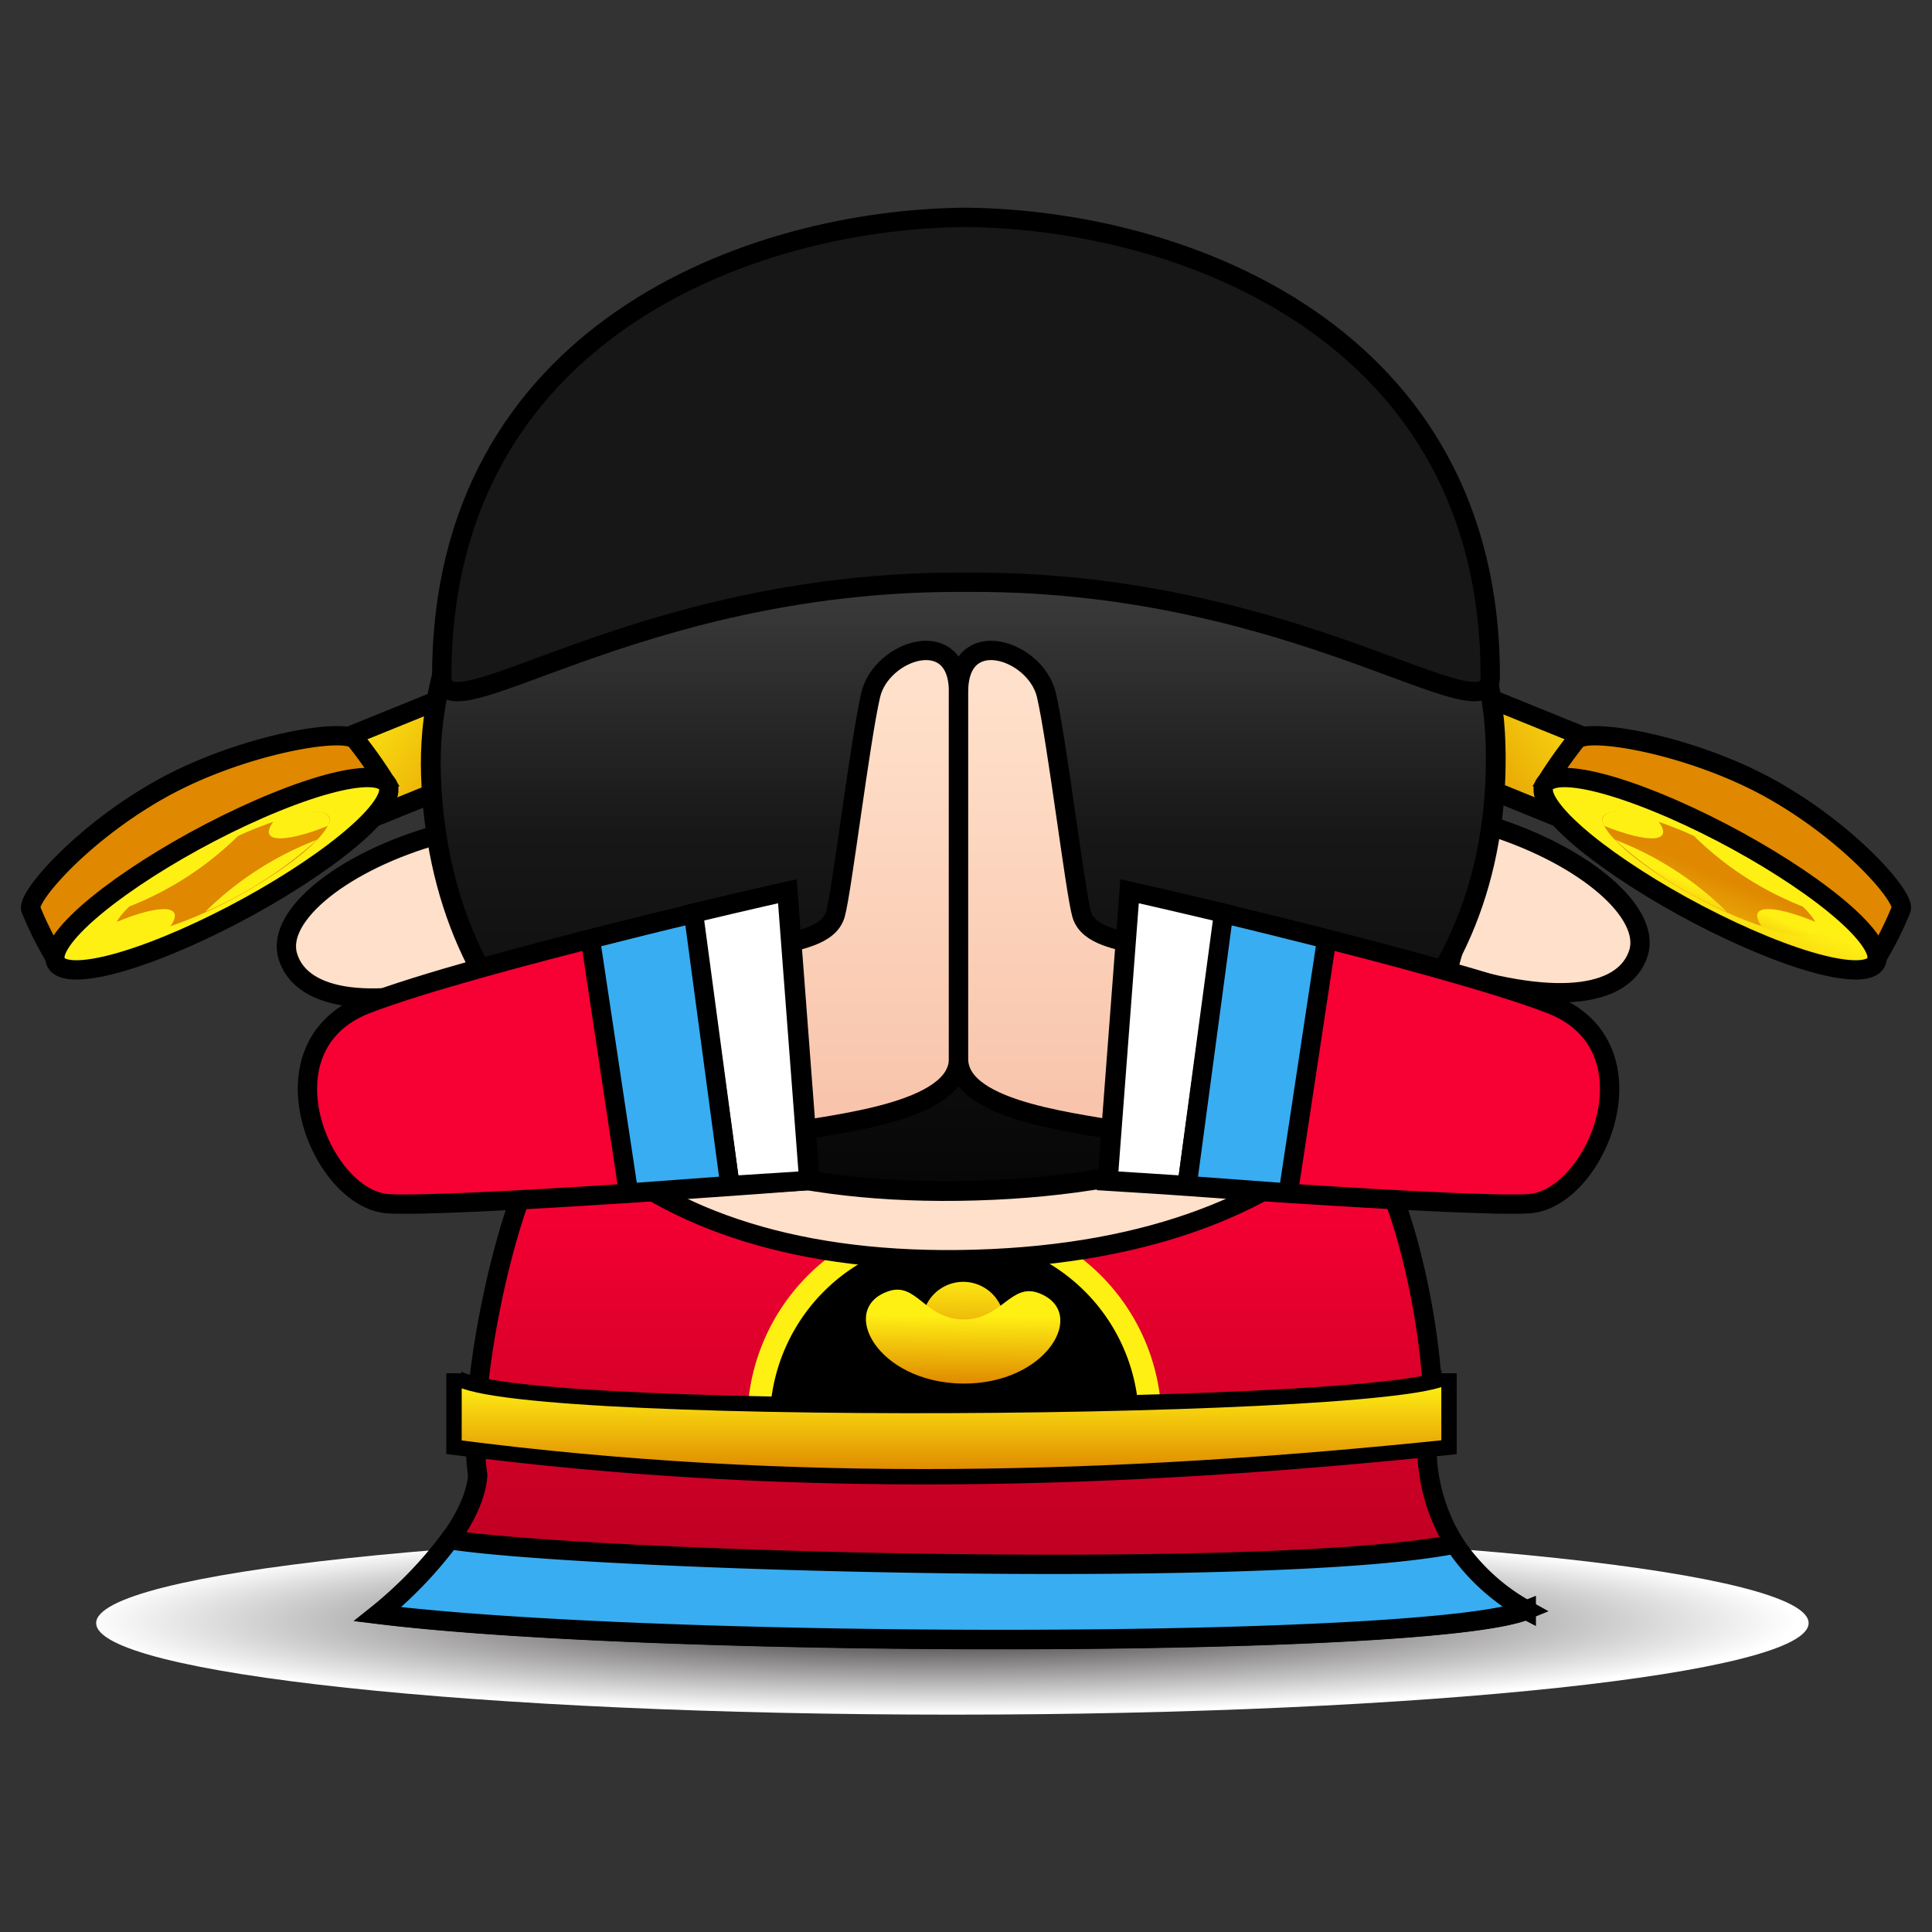 <svg id="圖層_1" data-name="圖層 1" xmlns="http://www.w3.org/2000/svg" xmlns:xlink="http://www.w3.org/1999/xlink" viewBox="0 0 88 88"><rect x="0" y="0" width="88" height="88" fill="#333333" stroke="none"/><defs><style>.cls-1{fill:url(#radial-gradient);}.cls-15,.cls-16,.cls-17,.cls-2,.cls-23,.cls-25,.cls-26,.cls-27,.cls-28,.cls-29,.cls-30,.cls-31,.cls-6,.cls-7,.cls-8,.cls-9{stroke:#000;}.cls-15,.cls-16,.cls-17,.cls-2,.cls-23,.cls-27,.cls-28,.cls-29,.cls-30,.cls-31,.cls-6,.cls-7,.cls-8,.cls-9{stroke-linecap:round;}.cls-15,.cls-16,.cls-17,.cls-2,.cls-23,.cls-26,.cls-27,.cls-28,.cls-29,.cls-30,.cls-31,.cls-7,.cls-8,.cls-9{stroke-width:0.88px;}.cls-2{fill:url(#linear-gradient);}.cls-3{stroke:#fff014;stroke-miterlimit:10;stroke-width:1.03px;}.cls-4{fill:url(#linear-gradient-2);}.cls-5{fill:url(#linear-gradient-3);}.cls-6{stroke-width:0.7px;fill:url(#linear-gradient-4);}.cls-7{fill:url(#linear-gradient-5);}.cls-8{fill:url(#linear-gradient-6);}.cls-9{fill:url(#linear-gradient-7);}.cls-10{fill:url(#linear-gradient-8);}.cls-11{fill:url(#linear-gradient-9);}.cls-12{fill:url(#linear-gradient-10);}.cls-13{fill:url(#linear-gradient-11);}.cls-14{fill:url(#linear-gradient-12);}.cls-15{fill:url(#linear-gradient-13);}.cls-16{fill:url(#linear-gradient-14);}.cls-17{fill:url(#linear-gradient-15);}.cls-18{fill:url(#linear-gradient-16);}.cls-19{fill:url(#linear-gradient-17);}.cls-20{fill:url(#linear-gradient-18);}.cls-21{fill:url(#linear-gradient-19);}.cls-22{fill:url(#linear-gradient-20);}.cls-23{fill:#ffe0ca;}.cls-24{fill:url(#linear-gradient-21);}.cls-25,.cls-27,.cls-31{stroke-linejoin:round;}.cls-25{stroke-width:0.9px;fill:url(#linear-gradient-22);}.cls-26{fill:#171717;}.cls-27{fill:url(#linear-gradient-23);}.cls-28{fill:#f70033;}.cls-29{fill:#fff;}.cls-30{fill:#38adf2;}.cls-31{fill:url(#linear-gradient-24);}</style><radialGradient id="radial-gradient" cx="-289.3" cy="83.72" r="17.33" gradientTransform="translate(693.81 53.76) scale(2.25 0.24)" gradientUnits="userSpaceOnUse"><stop offset="0" stop-color="#231f20"/><stop offset="1" stop-color="#fff"/></radialGradient><linearGradient id="linear-gradient" x1="43.37" y1="54.06" x2="43.37" y2="73.88" gradientUnits="userSpaceOnUse"><stop offset="0" stop-color="#f70033"/><stop offset="1" stop-color="#b5001f"/></linearGradient><linearGradient id="linear-gradient-2" x1="110.6" y1="118.88" x2="110.6" y2="123.16" gradientTransform="matrix(1, 0.01, -0.01, 1, -65.25, -62.04)" gradientUnits="userSpaceOnUse"><stop offset="0" stop-color="#fff014"/><stop offset="1" stop-color="#df8800"/></linearGradient><linearGradient id="linear-gradient-3" x1="110.6" y1="120.85" x2="110.6" y2="124.02" xlink:href="#linear-gradient-2"/><linearGradient id="linear-gradient-4" x1="43.29" y1="63.02" x2="43.29" y2="67.08" gradientTransform="matrix(1, 0, 0, 1, 0, 0)" xlink:href="#linear-gradient-2"/><linearGradient id="linear-gradient-5" x1="-1409.3" y1="562.95" x2="-1393.23" y2="562.95" gradientTransform="matrix(-1.1, -0.45, 0.38, 0.5, -1679.86, -870.04)" xlink:href="#linear-gradient-2"/><linearGradient id="linear-gradient-6" x1="82.99" y1="33.25" x2="80.87" y2="35.89" gradientTransform="matrix(1, 0, 0, 1, 0, 0)" xlink:href="#linear-gradient-2"/><linearGradient id="linear-gradient-7" x1="-1407" y1="555.05" x2="-1407" y2="578.49" gradientTransform="matrix(-1.1, -0.45, 0.38, 0.5, -1679.86, -870.04)" xlink:href="#linear-gradient-2"/><linearGradient id="linear-gradient-8" x1="-1407" y1="572.71" x2="-1407" y2="553.31" gradientTransform="matrix(-1.1, -0.45, 0.38, 0.5, -1679.86, -870.04)" xlink:href="#linear-gradient-2"/><linearGradient id="linear-gradient-9" x1="-1409.45" y1="555.87" x2="-1409.45" y2="564.73" gradientTransform="matrix(-1.1, -0.45, 0.38, 0.5, -1679.86, -870.04)" xlink:href="#linear-gradient-2"/><linearGradient id="linear-gradient-10" x1="-1404.55" y1="555.87" x2="-1404.55" y2="564.73" gradientTransform="matrix(-1.1, -0.45, 0.38, 0.5, -1679.86, -870.04)" xlink:href="#linear-gradient-2"/><linearGradient id="linear-gradient-11" x1="-1409.45" y1="555.87" x2="-1409.45" y2="564.73" gradientTransform="matrix(-1.1, -0.45, 0.38, 0.5, -1679.86, -870.04)" xlink:href="#linear-gradient-2"/><linearGradient id="linear-gradient-12" x1="-1404.55" y1="555.87" x2="-1404.55" y2="564.73" gradientTransform="matrix(-1.1, -0.45, 0.38, 0.5, -1679.86, -870.04)" xlink:href="#linear-gradient-2"/><linearGradient id="linear-gradient-13" x1="-1936.19" y1="91.3" x2="-1920.13" y2="91.3" gradientTransform="matrix(1.1, -0.45, -0.38, 0.5, 2168.69, -870.04)" xlink:href="#linear-gradient-2"/><linearGradient id="linear-gradient-14" x1="483.82" y1="33.25" x2="481.69" y2="35.89" gradientTransform="matrix(-1, 0, 0, 1, 488.83, 0)" xlink:href="#linear-gradient-2"/><linearGradient id="linear-gradient-15" x1="-1933.89" y1="83.41" x2="-1933.89" y2="106.85" gradientTransform="matrix(1.1, -0.45, -0.38, 0.5, 2168.69, -870.04)" xlink:href="#linear-gradient-2"/><linearGradient id="linear-gradient-16" x1="-1933.89" y1="101.06" x2="-1933.89" y2="81.67" gradientTransform="matrix(1.1, -0.45, -0.38, 0.5, 2168.69, -870.04)" xlink:href="#linear-gradient-2"/><linearGradient id="linear-gradient-17" x1="-1936.34" y1="84.22" x2="-1936.34" y2="93.08" gradientTransform="matrix(1.1, -0.45, -0.38, 0.5, 2168.69, -870.04)" xlink:href="#linear-gradient-2"/><linearGradient id="linear-gradient-18" x1="-1931.44" y1="84.22" x2="-1931.44" y2="93.08" gradientTransform="matrix(1.1, -0.45, -0.38, 0.5, 2168.69, -870.04)" xlink:href="#linear-gradient-2"/><linearGradient id="linear-gradient-19" x1="-1936.34" y1="84.22" x2="-1936.34" y2="93.08" gradientTransform="matrix(1.1, -0.45, -0.38, 0.5, 2168.69, -870.04)" xlink:href="#linear-gradient-2"/><linearGradient id="linear-gradient-20" x1="-1931.44" y1="84.22" x2="-1931.44" y2="93.08" gradientTransform="matrix(1.1, -0.45, -0.38, 0.5, 2168.69, -870.04)" xlink:href="#linear-gradient-2"/><linearGradient id="linear-gradient-21" x1="48.56" y1="-3.89" x2="48.56" y2="51.59" gradientTransform="matrix(1.05, 0, 0, 1, -7.28, -0.02)" gradientUnits="userSpaceOnUse"><stop offset="0" stop-color="#fff"/><stop offset="0.96" stop-color="#171717"/><stop offset="1"/></linearGradient><linearGradient id="linear-gradient-22" x1="48.56" y1="-34.78" x2="48.56" y2="60.95" gradientTransform="matrix(1.05, 0, 0, 1, -7.28, -0.02)" gradientUnits="userSpaceOnUse"><stop offset="0" stop-color="#fff"/><stop offset="0.76" stop-color="#171717"/><stop offset="1"/></linearGradient><linearGradient id="linear-gradient-23" x1="39.07" y1="31.65" x2="39.07" y2="50.72" gradientUnits="userSpaceOnUse"><stop offset="0" stop-color="#ffe0ca"/><stop offset="1" stop-color="#f8c4ab"/></linearGradient><linearGradient id="linear-gradient-24" x1="130.58" y1="31.65" x2="130.58" y2="50.72" gradientTransform="matrix(-1, 0, 0, 1, 178.82, 0)" xlink:href="#linear-gradient-23"/></defs><title>money09</title><path class="cls-1" d="M82.38,73.93c0,2.3-17.45,4.17-39,4.17s-39-1.87-39-4.17,17.45-4.18,39-4.18S82.38,71.62,82.38,73.93Z"/><path class="cls-2" d="M25.83,52c-1.56-2-4.81,10.33-4.07,15.2-.23,2.94-4.55,6.33-4.55,6.33,12.73,1.57,48,1.57,52.31-.19A8.39,8.39,0,0,1,65,66.22c1.1-3.25-1.57-15.1-3.45-13.85Z"/><path class="cls-3" d="M52.39,64.59l-17.83-.21a8.92,8.92,0,0,1,17.83.21Z"/><path class="cls-4" d="M45.74,60.12a1.87,1.87,0,1,1-3.73,0,1.87,1.87,0,0,1,3.73,0Z"/><path class="cls-5" d="M47.32,58.9c-1.29-.49-1.69,1.22-3.45,1.2s-2.12-1.74-3.42-1.28c-2.29.8-.48,4.15,3.38,4.2S49.59,59.76,47.32,58.9Z"/><path class="cls-6" d="M66,65.92c-15.1,1.57-29.91,2-45.32,0V62.55c0,2.14,45.32,1.77,45.32,0Z"/><polygon class="cls-7" points="61.97 33.57 78.43 40.25 80.51 36.95 64.05 30.27 61.97 33.57"/><path class="cls-8" d="M85.5,43.6a15.06,15.06,0,0,0,1.1-2.2c.15-.59-2.42-3.52-6-5.5s-8.29-2.79-8.8-2.2a20.93,20.93,0,0,0-1.37,1.94Z"/><path class="cls-9" d="M70.7,36.87c1.36,1.8,5.69,4.57,9.66,6.19s6.09,1.46,4.73-.35-5.69-4.57-9.66-6.18S69.34,35.07,70.7,36.87Z"/><path class="cls-10" d="M73.26,37.91c.87,1.16,3.66,3,6.22,4s3.93.94,3-.22-3.67-3-6.23-4S72.38,36.75,73.26,37.91Z"/><path class="cls-11" d="M77.14,38.06h0a18.64,18.64,0,0,1,5.1,3.28A14.73,14.73,0,0,1,77.14,38.06Z"/><path class="cls-12" d="M73.07,37.62c-.37-.77.63-.86,2.46-.22h0C76.26,38.36,75.16,38.45,73.07,37.62Z"/><path class="cls-13" d="M82.71,42c.38.77-.62.86-2.45.22h0C79.53,41.22,80.63,41.14,82.71,42Z"/><path class="cls-14" d="M73.56,38.25a14.73,14.73,0,0,1,5.09,3.28h0A18.64,18.64,0,0,1,73.56,38.25Z"/><polygon class="cls-15" points="26.04 33.57 9.57 40.25 7.49 36.95 23.95 30.27 26.04 33.57"/><path class="cls-16" d="M2.5,43.6a15.06,15.06,0,0,1-1.1-2.2c-.15-.59,2.42-3.52,6-5.5s8.29-2.79,8.8-2.2a20.93,20.93,0,0,1,1.37,1.94Z"/><path class="cls-17" d="M17.3,36.87c-1.36,1.8-5.69,4.57-9.66,6.19s-6.09,1.46-4.73-.35,5.69-4.57,9.66-6.18S18.66,35.07,17.3,36.87Z"/><path class="cls-18" d="M14.74,37.91c-.87,1.16-3.66,3-6.22,4s-3.93.94-3-.22,3.67-3,6.23-4S15.62,36.75,14.74,37.91Z"/><path class="cls-19" d="M10.86,38.06h0a18.64,18.64,0,0,0-5.1,3.28A14.73,14.73,0,0,0,10.86,38.06Z"/><path class="cls-20" d="M14.93,37.62c.37-.77-.63-.86-2.46-.22h0C11.74,38.36,12.84,38.45,14.93,37.62Z"/><path class="cls-21" d="M5.29,42c-.38.77.62.86,2.45.22h0C8.47,41.22,7.37,41.14,5.29,42Z"/><path class="cls-22" d="M14.44,38.25a14.73,14.73,0,0,0-5.09,3.28h0A18.64,18.64,0,0,0,14.44,38.25Z"/><path class="cls-23" d="M59.15,38.47c-.58,1.83,1.27,4.05,6.69,5.77s8.21,1,8.79-.83S72.22,39,67.94,37.64,59.73,36.65,59.15,38.47Z"/><path class="cls-23" d="M28.75,39.15c.52,1.84-1.41,4-6.89,5.52s-8.24.69-8.76-1.15S15.67,39.2,20,38,28.24,37.3,28.75,39.15Z"/><path class="cls-23" d="M66.86,37.05c.32,10.84-6.32,19.83-22.41,20.31s-23.24-8.11-23.56-19S30.6,18.47,43.29,18.1,66.54,26.2,66.86,37.05Z"/><path class="cls-24" d="M68.12,33.88c.32,10.84-6.7,19.85-23.67,20.35S20,46.16,19.63,35.32,29.9,15.36,43.29,15,67.8,23,68.12,33.88Z"/><path class="cls-25" d="M68.12,33.88c.32,10.84-6.7,19.85-23.67,20.35S20,46.16,19.63,35.32,29.9,15.36,43.29,15,67.8,23,68.12,33.88Z"/><path class="cls-26" d="M44,9.9c-9.88.07-23.88,5.28-23.88,20.91,0,2.91,8.67-4.29,23.53-4.29h.71c14.86,0,23.52,7.2,23.52,4.29C67.89,15.18,53.9,10,44,9.9Z"/><path class="cls-27" d="M43.66,48.23V31.51c0-3.08-3.52-1.91-4,.14s-1.32,9-1.61,10-1.76,1.17-2.79,1.46S34,52,35.89,51.6,43.66,50.72,43.66,48.23Z"/><path class="cls-28" d="M35.89,40.6l1,13.17S20.78,55,17.7,54.83s-6-7.18-1-9.1S35.89,40.6,35.89,40.6Z"/><path class="cls-29" d="M36.84,53.77l-1-13.17s-1.78.4-4.3,1L33.25,54Z"/><path class="cls-30" d="M31.59,41.61c-1.4.33-3,.73-4.7,1.16l1.74,11.57L33.25,54Z"/><path class="cls-31" d="M43.66,48.23V31.51c0-3.08,3.52-1.91,4,.14s1.32,9,1.61,10S51,42.8,52,43.09s1.32,8.95-.59,8.51S43.66,50.72,43.66,48.23Z"/><path class="cls-28" d="M51.43,40.6l-1,13.17S66.54,55,69.62,54.83s6-7.18,1-9.1S51.43,40.6,51.43,40.6Z"/><path class="cls-29" d="M50.47,53.77l1-13.17s1.78.4,4.3,1L54.07,54Z"/><path class="cls-30" d="M55.73,41.61c1.39.33,3,.73,4.7,1.16L58.68,54.34,54.07,54Z"/><path class="cls-30" d="M66.26,70.33c-8.24,1.64-39.32.79-45.78-.2a18.92,18.92,0,0,1-3.27,3.39c12.73,1.57,48,1.57,52.31-.19A9.46,9.46,0,0,1,66.26,70.33Z"/></svg>